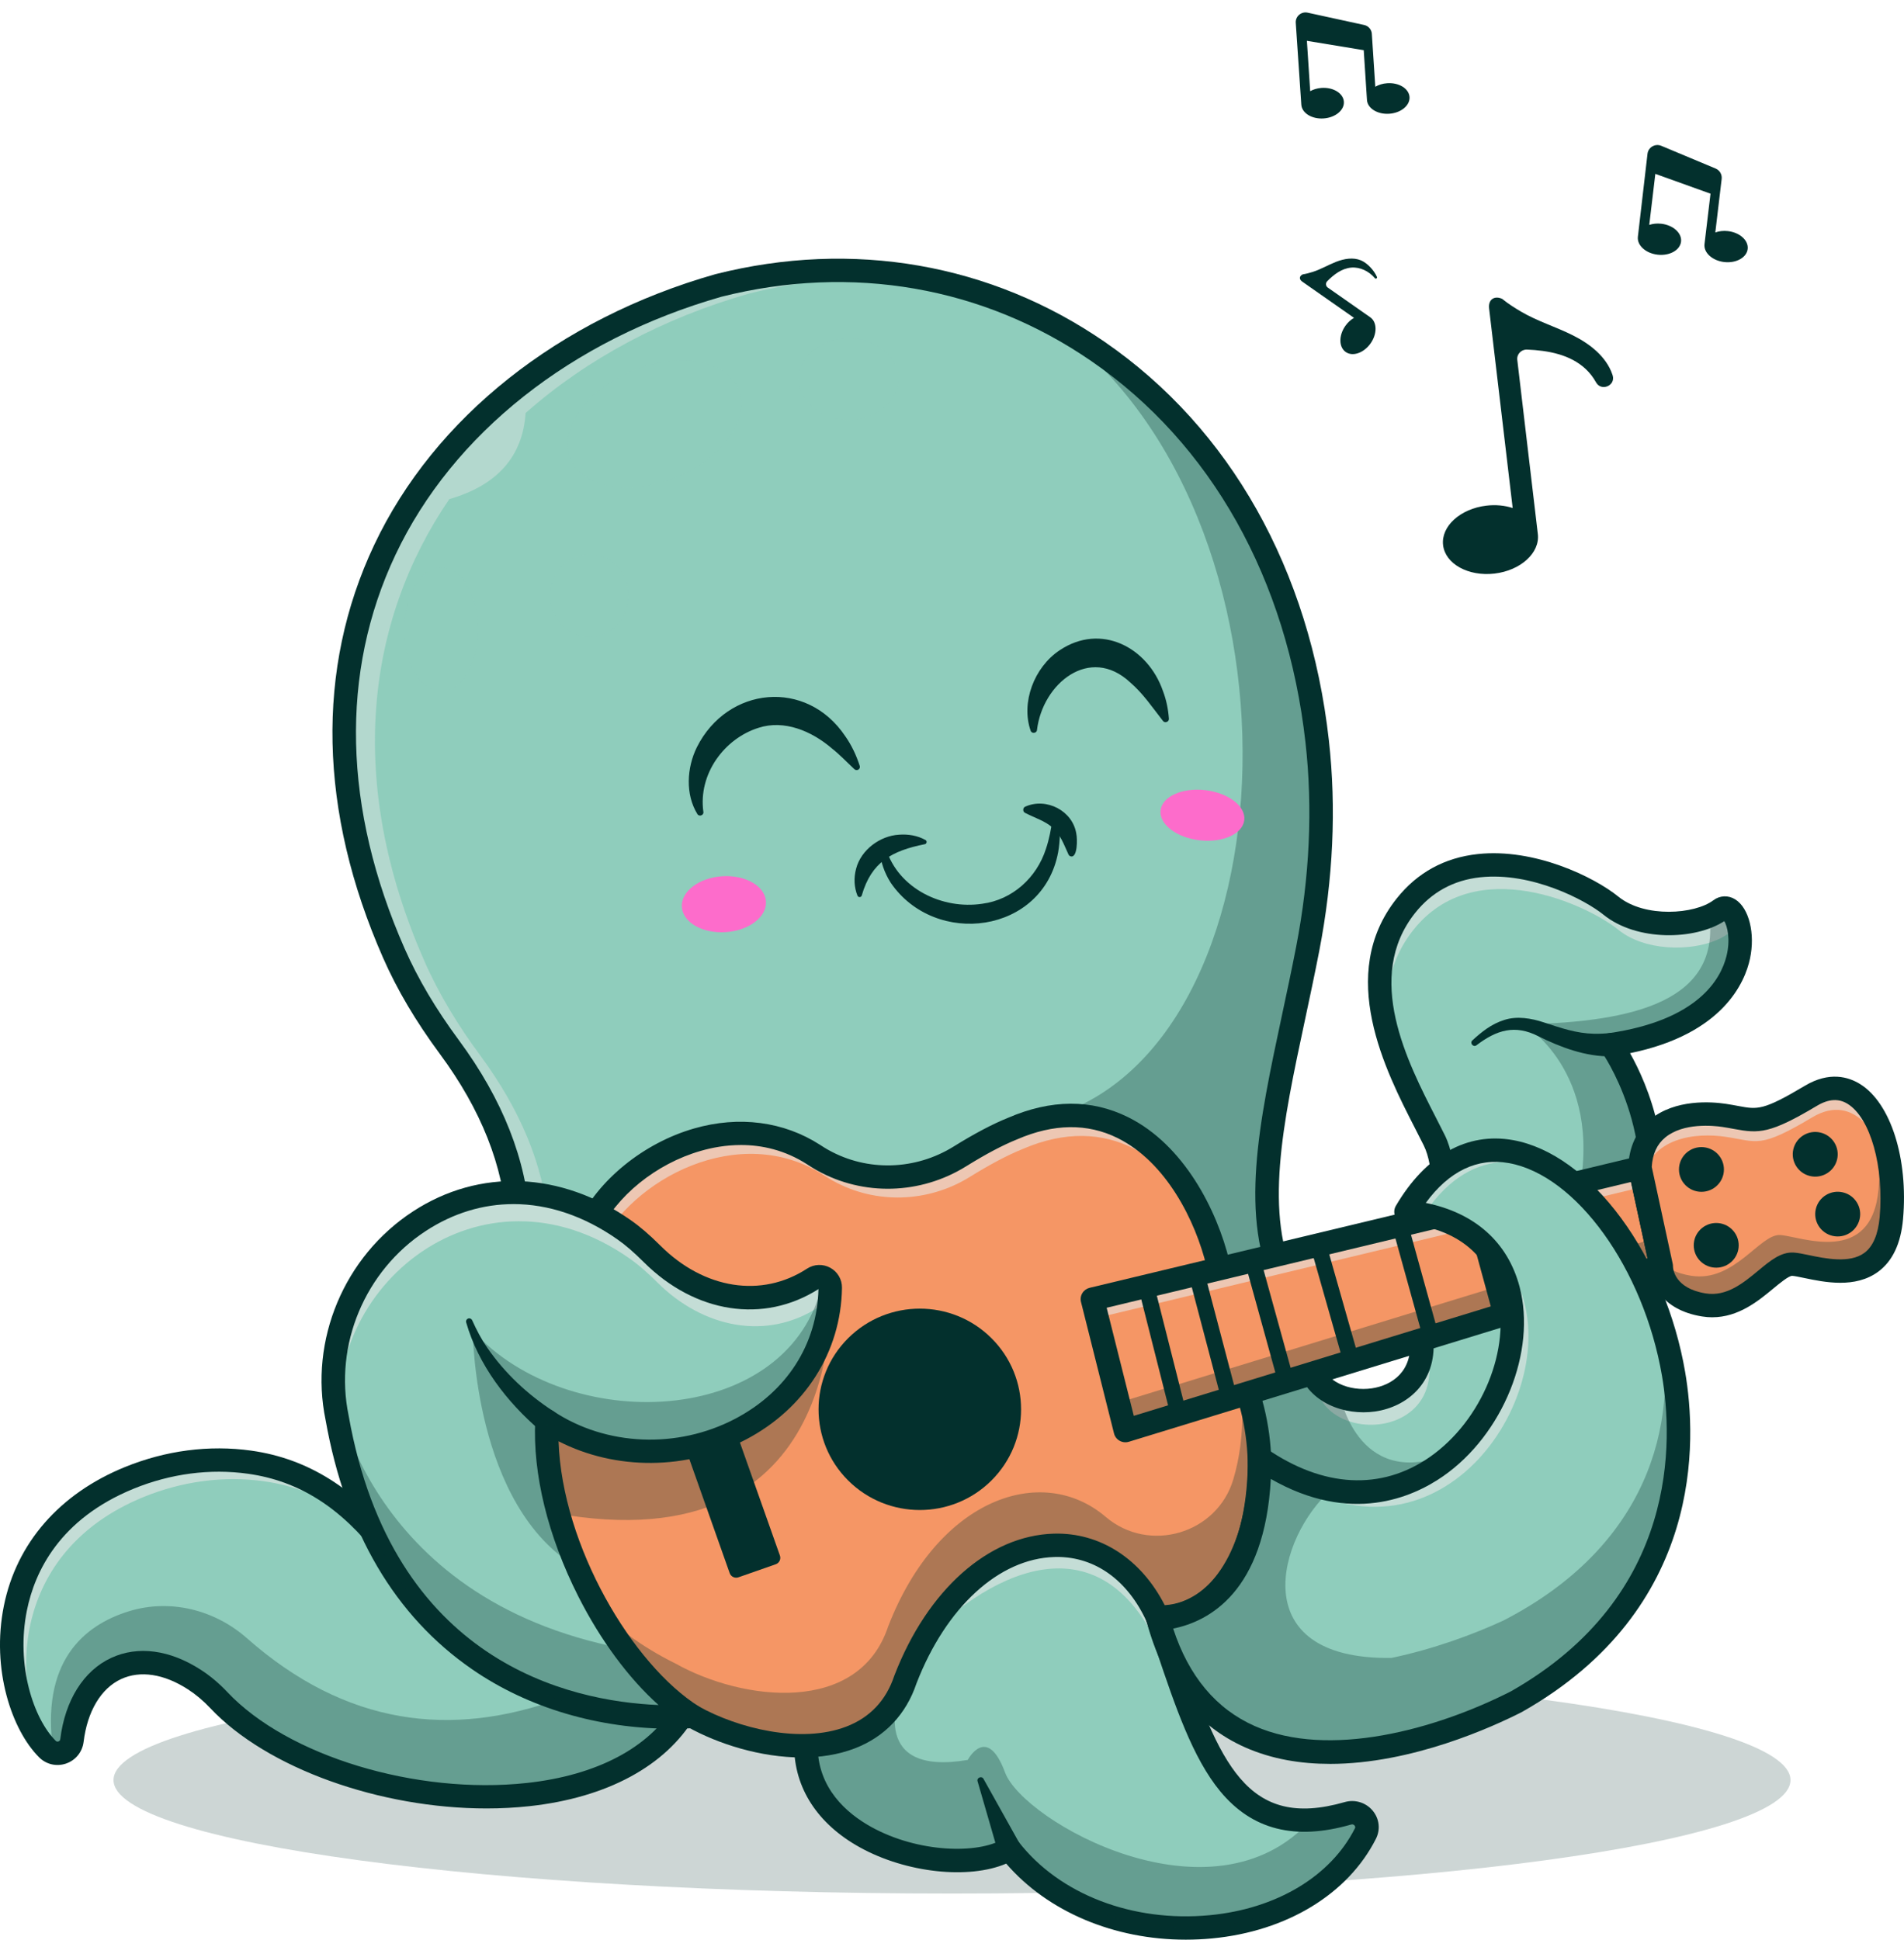 <svg width="106" height="108" viewBox="0 0 106 108" fill="none" xmlns="http://www.w3.org/2000/svg">
<g clip-path="url(#clip0_260_2241)">
<g opacity="0.2">
<path d="M53 105.407C78.781 105.407 99.68 102.578 99.68 99.09C99.68 95.601 78.781 92.772 53 92.772C27.22 92.772 6.32 95.601 6.32 99.09C6.32 102.578 27.22 105.407 53 105.407Z" fill="#03302D"/>
</g>
<path d="M89.683 58.153C89.683 58.153 92.489 61.998 91.887 67.219C91.818 67.832 91.699 68.466 91.525 69.113C89.861 75.268 87.637 84.96 78.964 85.552C78.448 85.588 77.948 85.595 77.464 85.575C69.794 85.285 66.034 78.609 67.666 76.69C69.4 74.648 72.825 75.781 72.825 75.781C73.016 76.762 73.722 77.42 74.597 77.741C76.579 78.468 79.428 77.458 79.141 74.516C79.141 74.516 81.365 66.554 79.853 63.481C78.341 60.408 74.825 54.748 78.273 50.414C81.721 46.08 87.993 49.043 89.683 50.414C91.145 51.599 93.672 51.627 95.163 50.982C95.396 50.883 95.602 50.766 95.777 50.635C97.067 49.662 99.024 56.782 89.683 58.153H89.683Z" fill="#8FCDBC"/>
<g opacity="0.6">
<path d="M79.56 75.86C79.846 78.802 76.998 79.812 75.016 79.085C74.14 78.765 73.434 78.107 73.244 77.125C73.244 77.125 69.819 75.993 68.084 78.034C67.749 78.429 67.641 79.023 67.749 79.723C67.175 78.462 67.13 77.319 67.666 76.69C69.401 74.648 72.826 75.781 72.826 75.781C73.016 76.762 73.722 77.42 74.597 77.741C76.579 78.468 79.428 77.458 79.142 74.516C79.142 74.516 80.866 68.346 80.245 64.772C80.254 64.79 80.262 64.808 80.272 64.826C81.784 67.898 79.56 75.86 79.56 75.86Z" fill="#E8E8E8"/>
</g>
<g opacity="0.6">
<path d="M96.872 52.144C96.669 51.888 96.422 51.808 96.194 51.98C96.02 52.11 95.814 52.227 95.58 52.326C94.09 52.972 91.563 52.944 90.1 51.759C88.41 50.388 82.139 47.425 78.691 51.759C77.007 53.874 76.984 56.308 77.579 58.601C76.621 55.942 76.255 52.951 78.273 50.414C81.721 46.08 87.992 49.043 89.682 50.414C91.145 51.599 93.671 51.627 95.162 50.982C95.395 50.883 95.602 50.766 95.776 50.635C96.25 50.278 96.812 51.008 96.872 52.144V52.144Z" fill="#E8E8E8"/>
</g>
<g opacity="0.3">
<path d="M77.464 85.576C69.794 85.285 66.034 78.61 67.666 76.69C69.4 74.649 72.825 75.781 72.825 75.781C73.016 76.763 73.722 77.421 74.597 77.741L74.635 77.803C74.635 77.803 75.713 83.221 80.985 80.777C84.508 79.144 81.072 83.103 77.464 85.576V85.576Z" fill="#03302D"/>
</g>
<g opacity="0.3">
<path d="M89.683 58.153C89.683 58.153 92.489 61.999 91.888 67.219C89.424 68.868 87.275 69.572 87.904 66.377C89.239 59.609 84.819 57.021 84.819 57.021C91.126 56.894 95.751 55.655 95.163 50.982C95.397 50.883 95.603 50.766 95.778 50.635C97.067 49.662 99.025 56.782 89.684 58.153L89.683 58.153Z" fill="#03302D"/>
</g>
<path d="M77.999 86.237C72.71 86.237 68.847 83.331 67.299 80.294C66.466 78.658 66.416 77.154 67.166 76.271C69.163 73.921 72.874 75.112 73.031 75.164C73.256 75.238 73.422 75.427 73.467 75.657C73.719 76.95 75.15 77.46 76.368 77.285C77.505 77.121 78.661 76.325 78.491 74.579C78.483 74.5 78.49 74.42 78.512 74.343C79.112 72.194 80.416 66.105 79.266 63.768C79.121 63.473 78.957 63.154 78.783 62.815C77.139 59.612 74.387 54.252 77.761 50.011C78.905 48.574 80.421 47.743 82.268 47.543C85.425 47.201 88.744 48.814 90.097 49.911C91.575 51.11 94.353 50.894 95.382 50.118C95.749 49.841 96.219 49.822 96.61 50.069C97.374 50.551 97.725 51.971 97.425 53.371C97.156 54.632 95.967 57.558 90.748 58.627C91.706 60.326 93.483 64.372 92.156 69.282C92.087 69.537 92.017 69.799 91.945 70.065C90.29 76.252 87.787 85.601 79.008 86.202C78.667 86.225 78.33 86.237 78 86.237L77.999 86.237ZM70.726 76.118C69.837 76.118 68.829 76.328 68.165 77.11C67.846 77.484 67.816 78.432 68.465 79.707C69.915 82.551 73.711 85.262 78.918 84.905C86.764 84.368 89.029 75.908 90.682 69.731C90.753 69.463 90.824 69.201 90.893 68.945C92.451 63.178 89.186 58.58 89.153 58.534C89.02 58.35 88.992 58.11 89.081 57.901C89.17 57.692 89.362 57.544 89.587 57.511C94.513 56.788 95.792 54.52 96.115 53.231C96.352 52.292 96.163 51.56 95.996 51.276C94.374 52.333 91.126 52.423 89.269 50.918C88.266 50.104 85.269 48.526 82.409 48.835C80.923 48.996 79.704 49.663 78.785 50.818C75.932 54.404 78.348 59.11 79.946 62.224C80.124 62.57 80.291 62.896 80.439 63.197C81.958 66.283 80.083 73.537 79.802 74.577C79.977 76.987 78.311 78.319 76.555 78.572C74.86 78.815 72.876 78.096 72.288 76.309C71.943 76.227 71.364 76.119 70.725 76.119L70.726 76.118Z" fill="#03302D"/>
<path d="M89.716 58.802C88.299 58.837 86.852 58.288 85.64 57.682C84.343 57.022 83.326 57.329 82.197 58.188C82.022 58.318 81.807 58.063 81.97 57.915C82.471 57.455 83.025 57 83.748 56.777C84.452 56.546 85.258 56.685 85.933 56.908C86.905 57.228 87.75 57.522 88.732 57.545C89.04 57.552 89.349 57.536 89.656 57.503C90.567 57.442 90.634 58.777 89.716 58.802H89.716Z" fill="#03302D"/>
<path d="M72.799 52.834C71.479 59.636 69.64 65.609 71.052 70.255C71.2 70.75 71.387 71.231 71.616 71.695L70.084 71.562L61.864 70.849L28.849 67.983C28.672 64.721 27.385 61.489 25.021 58.291C23.814 56.657 22.747 54.923 21.928 53.066C14.025 35.118 24.026 20.443 39.999 15.89C46.46 14.261 52.895 15.074 58.375 17.915C66.203 21.971 72.089 30.163 73.331 41.279C73.761 45.132 73.539 49.027 72.799 52.834H72.799Z" fill="#8FCDBC"/>
<g opacity="0.3">
<path d="M72.799 52.834C71.479 59.636 69.639 65.609 71.052 70.255C70.741 70.687 70.404 71.137 70.084 71.562C69.264 72.646 68.542 73.557 68.542 73.557L62.265 71.788L61.864 70.849L58.199 62.243C72.153 58.601 73.449 28.509 58.37 17.913L58.375 17.915C66.204 21.971 72.089 30.163 73.331 41.279C73.762 45.132 73.539 49.027 72.799 52.834Z" fill="#03302D"/>
</g>
<g opacity="0.4">
<path d="M58.416 17.577C53.319 15.387 47.524 14.874 41.707 16.342C36.914 17.708 32.658 19.986 29.264 22.99C29.098 25.417 27.682 27.016 25.015 27.784C20.382 34.563 19.239 43.535 23.636 53.519C24.453 55.375 25.522 57.11 26.729 58.742C28.967 61.775 30.239 64.833 30.52 67.92L29.205 67.807C29.027 64.545 27.741 61.313 25.376 58.114C24.17 56.48 23.102 54.746 22.284 52.889C14.381 34.941 24.381 20.266 40.355 15.713C46.692 14.114 53.005 14.866 58.415 17.577H58.416Z" fill="#E8E8E8"/>
</g>
<path d="M38.12 95.247C38.094 95.293 38.065 95.338 38.035 95.383C33.535 102.591 17.843 100.656 12.18 94.638C11.774 94.209 11.324 93.821 10.828 93.499C7.554 91.384 4.485 92.958 4.005 96.889C3.94 97.416 3.421 97.706 2.973 97.566C2.855 97.531 2.741 97.465 2.644 97.368C-0.068 94.671 -1.187 85.697 7.189 82.274C9.31 81.407 11.629 81.078 13.9 81.397C17.218 81.864 19.647 83.726 21.615 86.266L34.085 93.052L37.514 94.916C37.514 94.916 37.514 94.918 37.515 94.918L38.12 95.247V95.247Z" fill="#8FCDBC"/>
<g opacity="0.3">
<path d="M38.036 95.383C33.536 102.591 17.844 100.656 12.181 94.638C11.775 94.209 11.325 93.821 10.829 93.499C7.555 91.383 4.486 92.958 4.005 96.888C3.941 97.416 3.422 97.706 2.973 97.566C2.221 92.494 4.665 90.471 7.174 89.694C9.467 88.986 11.95 89.609 13.745 91.192C19.274 96.067 25.123 96.755 31.193 94.55L34.086 93.052L34.722 92.723C35.109 93.002 36.396 93.947 37.515 94.916C37.515 94.916 37.515 94.918 37.517 94.918C37.694 95.074 37.871 95.229 38.036 95.383L38.036 95.383Z" fill="#03302D"/>
</g>
<g opacity="0.6">
<path d="M38.12 95.246C38.026 95.404 37.926 95.558 37.819 95.708L22.415 87.327C20.447 84.787 18.019 82.924 14.701 82.457C12.429 82.138 10.11 82.468 7.99 83.334C0.508 86.391 0.602 93.877 2.639 97.364C-0.07 94.663 -1.184 85.694 7.189 82.273C9.31 81.406 11.628 81.077 13.9 81.396C17.218 81.862 19.647 83.725 21.614 86.266L38.12 95.246H38.12Z" fill="#E8E8E8"/>
</g>
<path d="M27.087 100.67C21.17 100.67 14.871 98.447 11.703 95.082C11.319 94.674 10.904 94.325 10.47 94.044C9.132 93.178 7.808 92.974 6.741 93.469C5.623 93.987 4.862 95.262 4.654 96.966C4.585 97.526 4.211 97.988 3.677 98.171C3.149 98.352 2.575 98.22 2.18 97.826C0.663 96.316 -0.499 92.932 0.216 89.389C0.922 85.896 3.31 83.154 6.941 81.671C9.216 80.741 11.654 80.423 13.991 80.752C17.146 81.195 19.809 82.869 22.132 85.869C22.352 86.153 22.299 86.561 22.013 86.78C21.728 86.999 21.317 86.946 21.097 86.662C18.963 83.907 16.647 82.438 13.808 82.039C11.701 81.742 9.498 82.031 7.438 82.872C3.319 84.556 1.934 87.484 1.498 89.645C0.88 92.707 1.865 95.672 3.105 96.908C3.121 96.923 3.169 96.97 3.251 96.942C3.294 96.928 3.346 96.893 3.356 96.809C3.62 94.65 4.653 93.003 6.189 92.29C7.679 91.599 9.453 91.835 11.184 92.954C11.706 93.292 12.202 93.709 12.658 94.193C16.002 97.746 23.169 99.921 29.328 99.252C33.221 98.829 36.144 97.289 37.559 94.915C37.743 94.606 38.144 94.505 38.454 94.687C38.765 94.87 38.867 95.269 38.683 95.577C37.054 98.312 33.782 100.076 29.469 100.544C28.688 100.628 27.891 100.67 27.087 100.67L27.087 100.67Z" fill="#03302D"/>
<path d="M71.616 72.344C71.374 72.344 71.142 72.21 71.028 71.98C68.962 67.785 70.081 62.547 71.377 56.481C71.638 55.26 71.908 53.997 72.158 52.711C72.913 48.822 73.089 45 72.681 41.351C71.663 32.242 67.428 24.695 60.755 20.1C54.744 15.959 47.433 14.687 40.17 16.517C31.825 18.898 25.209 24.133 22.018 30.882C18.92 37.433 19.096 45.014 22.527 52.805C23.27 54.491 24.258 56.16 25.548 57.906C27.988 61.209 29.319 64.588 29.502 67.948C29.522 68.306 29.246 68.612 28.885 68.632C28.529 68.653 28.216 68.377 28.197 68.018C28.027 64.915 26.782 61.772 24.494 58.676C23.146 56.852 22.111 55.102 21.33 53.327C17.743 45.182 17.572 37.23 20.835 30.329C24.188 23.239 31.107 17.748 39.819 15.265C39.826 15.263 39.832 15.261 39.839 15.26C47.477 13.332 55.17 14.672 61.5 19.031C68.488 23.844 72.92 31.72 73.981 41.207C74.403 44.986 74.222 48.94 73.442 52.957C73.189 54.255 72.918 55.524 72.656 56.751C71.41 62.581 70.335 67.616 72.203 71.407C72.361 71.73 72.227 72.119 71.903 72.277C71.811 72.322 71.713 72.343 71.616 72.343L71.616 72.344Z" fill="#03302D"/>
<path d="M76.015 102.072C72.669 108.68 61.024 109.149 56.19 102.922C53.359 104.661 44.865 102.922 44.865 97.177C44.865 97.177 47.751 97.851 50.08 94.278C50.084 94.274 50.084 94.272 50.084 94.272C52.411 90.697 54.037 85.993 58.293 86.048C62.55 86.103 64.433 90.009 64.433 90.009C66.55 96.112 67.851 101.589 72.977 101.311C73.607 101.277 74.292 101.157 75.046 100.939C75.728 100.743 76.336 101.44 76.016 102.071L76.015 102.072Z" fill="#8FCDBC"/>
<g opacity="0.6">
<path d="M64.73 92.206C61.785 85.066 56.19 86.615 51.466 91.241C54.767 86.266 62.314 83.024 64.73 92.206Z" fill="#E8E8E8"/>
</g>
<path d="M66.014 107.975C62.029 107.975 58.332 106.422 56.017 103.741C53.943 104.627 50.45 104.266 47.863 102.832C45.509 101.527 44.212 99.519 44.212 97.177C44.212 96.819 44.505 96.528 44.866 96.528C45.226 96.528 45.519 96.819 45.519 97.177C45.519 99.547 47.14 100.943 48.5 101.697C51.114 103.147 54.469 103.215 55.846 102.37C56.131 102.195 56.503 102.262 56.707 102.526C58.981 105.455 63.062 107.021 67.356 106.611C71.059 106.258 74.078 104.452 75.431 101.778C75.442 101.758 75.474 101.695 75.412 101.621C75.384 101.588 75.324 101.536 75.226 101.564C72.093 102.467 69.707 101.862 67.933 99.716C66.396 97.856 65.425 94.979 64.398 91.933C64.208 91.371 64.015 90.799 63.815 90.221C63.697 89.882 63.879 89.512 64.22 89.395C64.561 89.278 64.933 89.458 65.051 89.798C65.253 90.379 65.447 90.955 65.638 91.52C67.886 98.186 69.422 101.882 74.863 100.316C75.43 100.152 76.041 100.339 76.418 100.79C76.793 101.24 76.863 101.842 76.599 102.363C75.043 105.438 71.634 107.51 67.481 107.905C66.989 107.952 66.499 107.975 66.013 107.975H66.014Z" fill="#03302D"/>
<path d="M55.586 103.172L54.424 99.158C54.364 98.959 54.653 98.839 54.753 99.022L56.793 102.673C56.97 102.989 56.855 103.387 56.538 103.563C56.176 103.769 55.697 103.571 55.586 103.172H55.586Z" fill="#03302D"/>
<g opacity="0.3">
<path d="M76.015 102.071C72.669 108.68 61.024 109.149 56.19 102.922C53.359 104.661 44.865 102.922 44.865 97.177C44.865 97.177 47.751 97.851 50.08 94.277C50.021 94.44 48.404 98.896 53.877 97.969C53.877 97.969 54.944 95.942 55.953 98.666C56.96 101.39 67.52 107.366 72.975 101.312L72.977 101.31C73.606 101.277 74.291 101.157 75.046 100.939C75.727 100.742 76.336 101.44 76.015 102.071V102.071Z" fill="#03302D"/>
</g>
<path d="M64.433 90.009C61.59 83.749 53.758 84.82 50.407 93.488C48.763 98.429 42.312 97.645 38.576 95.553C33.571 93.092 30.628 88.817 29.632 83.977C29.082 81.301 29.126 78.451 29.744 75.64C30.294 73.147 31.295 70.685 32.735 68.399C34.556 64.469 40.643 61.272 45.303 64.278C45.445 64.37 45.587 64.462 45.735 64.547C45.762 64.561 45.788 64.577 45.815 64.591C48.194 65.914 51.122 65.811 53.434 64.377C54.492 63.72 55.481 63.183 56.367 62.827C62.772 60.055 66.687 65.716 67.813 70.374L69.414 77.391C71.363 83.011 69.178 90.186 64.432 90.009H64.433Z" fill="#F59665"/>
<g opacity="0.3">
<path d="M64.433 90.009C61.59 83.749 53.758 84.821 50.407 93.488C48.764 98.429 42.312 97.645 38.576 95.553C33.715 93.163 30.799 89.061 29.725 84.394C31.194 87.815 33.808 90.734 37.614 92.606C41.35 94.699 47.801 95.482 49.445 90.541C52.206 83.4 58.008 81.414 61.556 84.438C63.972 86.497 67.756 85.387 68.66 82.354C69.37 79.972 69.353 77.041 68.452 74.444L66.946 67.835C67.323 68.677 67.613 69.54 67.814 70.374L69.415 77.391C71.364 83.011 69.178 90.186 64.433 90.009H64.433Z" fill="#03302D"/>
</g>
<g opacity="0.3">
<path d="M30.004 84.058C29.877 84.031 29.753 84.005 29.632 83.976C29.082 81.3 29.126 78.45 29.744 75.639C30.309 75.457 30.666 75.356 30.666 75.356L46.203 72.144C46.203 72.144 47.228 87.716 30.004 84.058Z" fill="#03302D"/>
</g>
<g opacity="0.6">
<path d="M67.011 67.986C65.136 64.556 61.733 61.887 56.925 63.965C56.039 64.323 55.05 64.859 53.991 65.515C51.678 66.95 48.75 67.054 46.373 65.729C46.346 65.715 46.319 65.701 46.293 65.685C46.145 65.602 46.003 65.508 45.861 65.416C41.201 62.412 35.114 65.609 33.291 69.538C29.496 75.567 28.747 82.826 31.303 88.62C28.104 82.662 28.686 74.829 32.736 68.398C34.557 64.468 40.644 61.271 45.304 64.277C45.446 64.368 45.588 64.461 45.736 64.546C45.763 64.56 45.789 64.576 45.816 64.59C48.195 65.913 51.123 65.81 53.434 64.376C54.493 63.719 55.482 63.182 56.368 62.826C61.697 60.52 65.303 64.052 67.011 67.986Z" fill="#E8E8E8"/>
</g>
<path d="M43.186 87.077L41.111 87.803C40.911 87.873 40.693 87.769 40.623 87.57L37.02 77.386C36.95 77.187 37.054 76.97 37.254 76.901L39.329 76.175C39.529 76.105 39.747 76.209 39.817 76.408L43.42 86.592C43.49 86.791 43.385 87.008 43.186 87.077Z" fill="#03302D"/>
<path d="M44.628 97.831C42.367 97.831 40.006 97.096 38.27 96.128C33.774 93.912 30.68 90.219 29.32 85.447C27.721 79.837 28.756 73.512 32.158 68.088C33.285 65.695 35.825 63.628 38.642 62.818C41.138 62.1 43.631 62.424 45.658 63.732L45.699 63.758C45.823 63.838 45.941 63.914 46.057 63.98L46.135 64.023C48.291 65.224 50.956 65.148 53.088 63.825C54.259 63.098 55.252 62.575 56.122 62.224C58.508 61.192 60.76 61.177 62.799 62.187C65.904 63.725 67.754 67.346 68.45 70.222L70.045 77.213C71.37 81.069 70.877 85.657 68.843 88.384C67.685 89.938 66.15 90.723 64.409 90.659C64.161 90.65 63.94 90.502 63.838 90.277C62.793 87.977 60.983 86.67 58.855 86.67C58.805 86.67 58.755 86.671 58.705 86.673C55.614 86.761 52.671 89.456 51.023 93.708C50.445 95.433 49.259 96.683 47.591 97.325C46.671 97.678 45.66 97.832 44.629 97.832L44.628 97.831ZM41.253 63.739C40.411 63.739 39.642 63.883 39.006 64.067C36.522 64.781 34.294 66.588 33.328 68.671C33.316 68.696 33.303 68.72 33.288 68.744C30.112 73.789 29.098 79.901 30.578 85.093C31.836 89.507 34.702 92.923 38.866 94.971C38.877 94.976 38.887 94.981 38.897 94.987C41.084 96.211 44.589 97.085 47.12 96.112C48.434 95.606 49.331 94.655 49.787 93.284C49.791 93.275 49.794 93.265 49.798 93.255C51.637 88.497 55.036 85.477 58.668 85.373C61.25 85.3 63.529 86.78 64.843 89.355C66.262 89.264 67.223 88.374 67.794 87.609C69.563 85.237 69.985 81.029 68.798 77.603C68.79 77.58 68.783 77.558 68.778 77.535L67.177 70.518C66.552 67.935 64.919 64.689 62.217 63.35C60.539 62.52 58.659 62.544 56.629 63.422C55.814 63.751 54.887 64.241 53.781 64.928C51.244 66.502 48.07 66.59 45.497 65.158L45.412 65.11C45.263 65.026 45.123 64.935 44.987 64.848L44.948 64.822C43.687 64.009 42.403 63.739 41.254 63.739L41.253 63.739Z" fill="#03302D"/>
<path d="M55.194 82.416C57.396 80.227 57.396 76.678 55.194 74.489C52.993 72.3 49.423 72.3 47.222 74.489C45.02 76.678 45.02 80.227 47.222 82.416C49.423 84.605 52.993 84.605 55.194 82.416Z" fill="#03302D"/>
<path d="M60.815 72.32L91.299 65.008L92.485 70.491L62.654 79.637L60.815 72.32Z" fill="#F59665"/>
<g opacity="0.6">
<path d="M61.172 73.336L62.746 79.609L62.653 79.637L60.815 72.319L91.298 65.008L91.524 66.055L61.172 73.336Z" fill="#E8E8E8"/>
</g>
<g opacity="0.3">
<path d="M92.486 70.491L62.654 79.637L62.265 78.084L91.938 68.986L91.089 65.057L91.299 65.008L92.486 70.491Z" fill="#03302D"/>
</g>
<path d="M62.654 80.287C62.543 80.287 62.432 80.259 62.333 80.203C62.177 80.116 62.063 79.968 62.02 79.795L60.182 72.477C60.139 72.309 60.166 72.132 60.257 71.983C60.347 71.835 60.493 71.729 60.662 71.688L91.146 64.377C91.317 64.335 91.498 64.365 91.647 64.458C91.796 64.551 91.901 64.701 91.938 64.872L93.124 70.356C93.195 70.685 93.001 71.014 92.678 71.113L62.846 80.258C62.784 80.278 62.718 80.287 62.654 80.287H62.654ZM61.61 72.798L63.121 78.814L91.721 70.046L90.801 65.796L61.61 72.798L61.61 72.798Z" fill="#03302D"/>
<path d="M65.624 79.207C65.425 79.207 65.244 79.074 65.193 78.873L63.403 71.801C63.343 71.565 63.488 71.324 63.726 71.264C63.963 71.205 64.206 71.348 64.266 71.585L66.056 78.657C66.116 78.894 65.972 79.134 65.733 79.194C65.697 79.203 65.66 79.207 65.624 79.207Z" fill="#03302D"/>
<path d="M68.332 77.88C68.135 77.88 67.954 77.748 67.902 77.55L66.158 70.929C66.096 70.693 66.238 70.451 66.476 70.389C66.714 70.328 66.956 70.469 67.019 70.705L68.762 77.326C68.824 77.562 68.682 77.804 68.445 77.865C68.407 77.875 68.369 77.88 68.332 77.88Z" fill="#03302D"/>
<path d="M71.614 77.397C71.419 77.397 71.24 77.268 71.186 77.072L69.32 70.317C69.255 70.081 69.394 69.838 69.631 69.773C69.868 69.707 70.112 69.847 70.177 70.082L72.044 76.837C72.109 77.073 71.969 77.316 71.733 77.381C71.693 77.391 71.654 77.397 71.615 77.397L71.614 77.397Z" fill="#03302D"/>
<path d="M75.235 76.222C75.041 76.222 74.863 76.095 74.807 75.901L73.02 69.621C72.953 69.387 73.09 69.142 73.327 69.076C73.564 69.008 73.809 69.146 73.876 69.381L75.663 75.66C75.73 75.895 75.593 76.139 75.356 76.206C75.316 76.217 75.275 76.223 75.235 76.223V76.222Z" fill="#03302D"/>
<path d="M79.586 74.57C79.391 74.57 79.212 74.442 79.158 74.246L77.518 68.329C77.453 68.093 77.592 67.85 77.829 67.785C78.066 67.719 78.31 67.858 78.376 68.094L80.015 74.01C80.081 74.246 79.942 74.489 79.705 74.554C79.665 74.565 79.626 74.57 79.587 74.57H79.586Z" fill="#03302D"/>
<path d="M83.435 73.083C83.24 73.083 83.06 72.953 83.006 72.757L82.073 69.343C82.009 69.108 82.149 68.865 82.386 68.8C82.622 68.737 82.867 68.875 82.932 69.111L83.865 72.525C83.929 72.76 83.789 73.003 83.552 73.067C83.513 73.078 83.474 73.083 83.435 73.083Z" fill="#03302D"/>
<path d="M91.299 65.008L92.485 70.492C92.485 70.492 92.455 72.254 94.857 72.641C97.259 73.027 98.682 70.315 99.809 70.374C100.936 70.433 104.91 72.143 105.295 67.809C105.681 63.475 103.783 59.229 100.818 60.998C97.852 62.768 97.763 62.355 95.984 62.089C94.205 61.824 91.418 62.148 91.299 65.008V65.008Z" fill="#F59665"/>
<path d="M102.276 64.541C102.435 63.873 102.018 63.202 101.346 63.045C100.673 62.887 99.999 63.301 99.84 63.97C99.681 64.638 100.098 65.309 100.771 65.466C101.443 65.624 102.117 65.21 102.276 64.541Z" fill="#03302D"/>
<path d="M103.527 67.87C103.686 67.202 103.269 66.532 102.597 66.374C101.924 66.216 101.25 66.63 101.091 67.299C100.932 67.968 101.349 68.638 102.022 68.796C102.694 68.953 103.368 68.539 103.527 67.87Z" fill="#03302D"/>
<g opacity="0.6">
<path d="M105.341 66.377C104.939 63.168 103.258 60.789 100.905 62.191C97.941 63.96 97.853 63.548 96.073 63.283C94.408 63.035 91.862 63.302 91.444 65.68L91.298 65.008C91.417 62.147 94.205 61.824 95.984 62.089C97.763 62.354 97.853 62.766 100.817 60.998C103.453 59.425 105.247 62.605 105.341 66.377Z" fill="#E8E8E8"/>
</g>
<g opacity="0.3">
<path d="M105.295 67.808C104.91 72.142 100.936 70.433 99.81 70.373C98.682 70.315 97.259 73.026 94.857 72.641C92.455 72.254 92.485 70.492 92.485 70.492L92.436 70.26C92.786 70.589 93.323 70.883 94.145 71.016C96.547 71.403 97.971 68.691 99.099 68.749C100.225 68.808 104.198 70.518 104.584 66.185C104.719 64.674 104.575 63.174 104.207 61.935C105.077 63.306 105.497 65.546 105.295 67.809V67.808Z" fill="#03302D"/>
</g>
<path d="M95.328 73.329C95.143 73.329 94.951 73.314 94.753 73.282C92.49 72.918 91.86 71.393 91.832 70.565L90.66 65.145C90.648 65.091 90.644 65.036 90.646 64.981C90.693 63.843 91.108 62.945 91.879 62.312C93.267 61.172 95.28 61.327 96.081 61.446C96.352 61.487 96.585 61.53 96.789 61.569C97.843 61.766 98.161 61.825 100.481 60.441C101.843 59.628 102.907 59.942 103.559 60.348C105.264 61.409 106.246 64.501 105.946 67.866C105.826 69.22 105.362 70.203 104.568 70.788C103.286 71.734 101.576 71.377 100.445 71.141C100.171 71.084 99.912 71.029 99.775 71.022C99.773 71.022 99.771 71.022 99.769 71.022C99.577 71.022 99.064 71.447 98.722 71.73C97.892 72.416 96.79 73.328 95.328 73.328L95.328 73.329ZM91.957 64.956L93.125 70.356C93.135 70.404 93.14 70.454 93.139 70.503C93.141 70.617 93.21 71.718 94.962 72C96.129 72.187 97.062 71.413 97.886 70.731C98.562 70.172 99.141 69.691 99.844 69.725C100.082 69.738 100.375 69.799 100.714 69.87C101.616 70.058 102.98 70.342 103.79 69.745C104.271 69.391 104.559 68.72 104.645 67.752C104.894 64.946 104.13 62.236 102.866 61.45C102.361 61.136 101.801 61.17 101.154 61.556C98.541 63.115 97.93 63.105 96.548 62.846C96.345 62.809 96.135 62.769 95.888 62.732C95.398 62.659 93.721 62.485 92.712 63.315C92.249 63.694 92.002 64.232 91.957 64.956L91.957 64.956Z" fill="#03302D"/>
<path d="M94.723 66.344C95.414 66.344 95.975 65.787 95.975 65.1C95.975 64.412 95.414 63.855 94.723 63.855C94.032 63.855 93.472 64.412 93.472 65.1C93.472 65.787 94.032 66.344 94.723 66.344Z" fill="#03302D"/>
<path d="M96.431 70.203C96.92 69.717 96.92 68.929 96.431 68.444C95.942 67.958 95.15 67.958 94.661 68.444C94.172 68.929 94.172 69.717 94.661 70.203C95.15 70.689 95.942 70.689 96.431 70.203Z" fill="#03302D"/>
<path d="M46.221 71.679C46.219 71.837 46.212 71.992 46.203 72.144C45.728 79.544 36.592 83.172 30.45 79.102C30.322 81.692 31.004 84.591 32.166 87.271C32.87 88.891 33.747 90.43 34.731 91.774C35.907 93.382 37.231 94.709 38.576 95.553C30.84 95.97 21.14 92.25 18.768 78.925C18.631 78.265 18.56 77.607 18.551 76.96C18.441 69.296 26.908 62.976 34.745 68.458C35.311 68.854 35.822 69.321 36.311 69.808C38.814 72.3 42.351 73.082 45.29 71.165C45.692 70.901 46.228 71.2 46.221 71.679H46.221Z" fill="#8FCDBC"/>
<g opacity="0.6">
<path d="M46.221 71.678C46.216 72.029 46.193 72.372 46.148 72.706C45.976 72.632 45.768 72.638 45.586 72.756C42.648 74.673 39.111 73.891 36.608 71.399C36.119 70.913 35.608 70.446 35.041 70.049C26.771 64.263 17.799 71.622 18.946 79.834C18.882 79.536 18.823 79.232 18.768 78.924C17.005 70.448 26.246 62.512 34.745 68.457C35.311 68.854 35.822 69.321 36.311 69.807C38.814 72.299 42.351 73.081 45.29 71.164C45.693 70.9 46.228 71.199 46.221 71.678H46.221Z" fill="#E8E8E8"/>
</g>
<path d="M37.426 96.233C33.323 96.233 29.406 95.077 26.288 92.926C21.985 89.959 19.238 85.289 18.126 79.046C17.205 74.6 19.16 69.935 22.992 67.435C26.694 65.019 31.228 65.203 35.121 67.926C35.643 68.291 36.153 68.73 36.774 69.348C39.206 71.769 42.408 72.268 44.931 70.62C45.318 70.367 45.812 70.348 46.22 70.57C46.631 70.794 46.882 71.223 46.875 71.688C46.823 75.253 44.821 78.412 41.52 80.137C38.248 81.848 34.277 81.858 31.096 80.23C31.297 86.074 35.217 92.679 38.924 95.002C39.165 95.153 39.28 95.441 39.209 95.715C39.137 95.989 38.895 96.185 38.611 96.201C38.215 96.222 37.819 96.232 37.426 96.232V96.233ZM28.583 67.028C26.895 67.028 25.237 67.524 23.708 68.522C20.319 70.734 18.59 74.861 19.408 78.793C19.409 78.799 19.41 78.805 19.411 78.811C21.849 92.504 31.664 94.706 36.663 94.913C35.008 93.433 33.435 91.317 32.194 88.863C30.501 85.518 29.65 82.039 29.798 79.069C29.81 78.835 29.947 78.626 30.157 78.52C30.367 78.415 30.618 78.43 30.814 78.56C33.738 80.498 37.702 80.666 40.912 78.987C43.797 77.479 45.489 74.848 45.566 71.759C42.516 73.697 38.712 73.116 35.849 70.267C35.283 69.703 34.826 69.309 34.368 68.989C32.503 67.683 30.523 67.027 28.583 67.027V67.028Z" fill="#03302D"/>
<path d="M30.074 79.632C28.208 78.036 26.635 75.988 25.953 73.615C25.925 73.521 25.979 73.423 26.073 73.395C26.163 73.368 26.256 73.416 26.29 73.501C26.529 74.032 26.795 74.547 27.127 75.023C28.096 76.435 29.395 77.648 30.832 78.573C31.594 79.083 30.813 80.181 30.074 79.632V79.632Z" fill="#03302D"/>
<g opacity="0.3">
<path d="M46.204 72.144C45.729 79.544 36.593 83.172 30.451 79.102C30.323 81.692 31.004 84.591 32.166 87.271C26.355 83.883 26.321 74.08 26.321 74.08C31.625 79.909 43.617 79.456 45.693 71.789L46.203 72.144H46.204Z" fill="#03302D"/>
</g>
<g opacity="0.3">
<path d="M38.576 95.552C30.84 95.97 21.14 92.25 18.768 78.924C18.631 78.264 18.56 77.606 18.551 76.959L18.56 76.948C18.56 76.948 20.122 88.998 34.731 91.774C35.907 93.382 37.231 94.709 38.576 95.552V95.552Z" fill="#03302D"/>
</g>
<path d="M84.42 94.726C78.721 97.627 67.339 100.799 64.47 90.114C64.633 90.104 64.797 90.086 64.957 90.059C67.829 89.619 70.126 86.971 70.126 81.164C71.515 82.121 72.857 82.676 74.123 82.908C83.614 84.654 89.001 68.495 78.273 67.454C86.131 54.069 104.405 83.405 84.419 94.726H84.42Z" fill="#8FCDBC"/>
<g opacity="0.6">
<path d="M75.125 83.748C74.173 83.575 73.179 83.217 72.152 82.644V82.23C72.882 82.561 73.592 82.782 74.28 82.908C81.842 84.298 86.71 74.191 82.948 69.501C88.177 73.669 83.18 85.231 75.126 83.748H75.125Z" fill="#E8E8E8"/>
</g>
<g opacity="0.6">
<path d="M79.38 67.455C78.992 67.361 78.716 67.498 78.273 67.455C81.148 62.558 85.296 63.2 88.598 66.8C85.593 64.081 81.992 63.641 79.38 67.454V67.455Z" fill="#E8E8E8"/>
</g>
<g opacity="0.3">
<path d="M84.42 94.727C78.721 97.628 67.339 100.8 64.47 90.115C64.633 90.105 64.796 90.085 64.957 90.06C65.001 90.055 65.046 90.046 65.091 90.037C65.135 90.03 65.18 90.023 65.224 90.013C65.268 90.004 65.313 89.995 65.358 89.984C65.445 89.963 65.532 89.942 65.619 89.917C65.662 89.905 65.704 89.892 65.745 89.878C65.768 89.871 65.791 89.864 65.816 89.857C68.273 89.047 70.125 86.379 70.125 81.164C71.515 82.121 72.856 82.677 74.123 82.909V82.91C71.134 85.553 69.211 92.404 77.463 92.291C79.799 91.801 82.007 90.991 83.708 90.204C91.641 86.114 93.524 79.411 92.415 73.577C94.671 80.531 93.576 89.54 84.42 94.727Z" fill="#03302D"/>
</g>
<path d="M74.039 98.189C72.431 98.189 70.818 97.932 69.326 97.272C66.608 96.07 64.762 93.719 63.84 90.284C63.789 90.096 63.826 89.896 63.94 89.738C64.053 89.58 64.232 89.481 64.427 89.468C67.634 89.251 69.473 86.225 69.473 81.165C69.473 80.924 69.608 80.702 69.823 80.59C70.039 80.477 70.299 80.493 70.499 80.631C73.67 82.816 76.901 82.985 79.595 81.11C82.511 79.08 84.153 75.061 83.334 71.96C82.918 70.386 81.692 68.44 78.212 68.102C77.99 68.081 77.795 67.948 77.693 67.751C77.592 67.554 77.598 67.319 77.71 67.127C79.366 64.306 81.686 63.006 84.24 63.467C86.334 63.845 88.47 65.389 90.255 67.814C92.014 70.204 93.279 73.243 93.816 76.373C94.465 80.149 94.879 89.551 84.744 95.292C84.736 95.297 84.727 95.302 84.719 95.306C83.119 96.121 78.601 98.19 74.039 98.19L74.039 98.189ZM65.313 90.658C66.178 93.309 67.704 95.133 69.857 96.084C73.982 97.907 79.921 96.284 84.109 94.155C93.514 88.82 93.129 80.096 92.527 76.591C91.503 70.627 87.76 65.424 84.006 64.746C82.254 64.429 80.668 65.194 79.376 66.962C82.104 67.514 83.941 69.144 84.598 71.629C85.547 75.222 83.678 79.853 80.345 82.174C78.631 83.367 75.198 84.873 70.75 82.327C70.41 88.623 67.296 90.26 65.313 90.658V90.658Z" fill="#03302D"/>
<path d="M38.824 45.316C38.148 44.216 38.232 42.74 38.798 41.592C40.498 38.209 44.896 37.76 47.057 40.981C47.411 41.484 47.674 42.048 47.862 42.628C47.895 42.722 47.845 42.825 47.751 42.858C47.679 42.883 47.605 42.86 47.556 42.809C47.123 42.405 46.738 41.993 46.305 41.655C45.181 40.691 43.658 40.054 42.235 40.513C40.325 41.108 38.864 43.085 39.158 45.193C39.194 45.383 38.921 45.482 38.824 45.316Z" fill="#03302D"/>
<path d="M57.377 40.674C56.833 39.112 57.567 37.147 58.99 36.2C61.295 34.656 63.901 36.032 64.743 38.464C64.934 38.964 65.037 39.483 65.075 40.005C65.093 40.18 64.852 40.273 64.747 40.134C64.146 39.367 63.638 38.603 62.913 37.98C60.674 35.899 58.041 38.042 57.731 40.637C57.714 40.825 57.433 40.854 57.377 40.674V40.674Z" fill="#03302D"/>
<path d="M51.487 46.993C49.656 47.359 48.512 47.979 47.976 49.849C47.956 49.917 47.883 49.955 47.815 49.932C47.78 49.92 47.753 49.893 47.739 49.861C47.552 49.401 47.521 48.868 47.663 48.352C47.934 47.309 48.992 46.525 50.05 46.464C50.568 46.424 51.084 46.515 51.523 46.76C51.625 46.813 51.598 46.975 51.486 46.993L51.487 46.993Z" fill="#03302D"/>
<path d="M57.083 44.901C58.259 44.378 59.727 45.135 59.922 46.418C59.981 46.677 60 47.794 59.597 47.667C59.542 47.648 59.502 47.608 59.482 47.559C59.225 47.003 59.037 46.458 58.609 46.08C58.18 45.697 57.638 45.541 57.076 45.254C56.926 45.189 56.932 44.959 57.083 44.9L57.083 44.901Z" fill="#03302D"/>
<path d="M49.323 47.243C50.02 49.482 52.477 50.642 54.681 50.309C56.364 50.09 57.715 48.856 58.228 47.258C58.414 46.712 58.518 46.134 58.608 45.539C58.619 45.439 58.712 45.367 58.812 45.382C58.894 45.394 58.955 45.46 58.964 45.539C59.032 46.16 59.02 46.797 58.911 47.434C58.069 51.98 52.074 52.764 49.589 49.141C49.235 48.583 49.012 47.947 48.973 47.308C48.967 47.209 49.042 47.124 49.141 47.118C49.225 47.113 49.299 47.166 49.323 47.243Z" fill="#03302D"/>
<path d="M40.407 51.889C41.7 51.802 42.701 51.035 42.642 50.176C42.584 49.317 41.488 48.691 40.195 48.779C38.903 48.866 37.902 49.633 37.961 50.492C38.019 51.351 39.115 51.976 40.407 51.889Z" fill="#FD6CCB"/>
<path d="M69.272 45.656C69.364 44.886 68.396 44.139 67.109 43.986C65.822 43.834 64.704 44.335 64.612 45.105C64.52 45.875 65.488 46.623 66.775 46.775C68.062 46.927 69.18 46.426 69.272 45.656Z" fill="#FD6CCB"/>
<g opacity="0.3">
<path d="M37.685 26.562C40.266 25.482 41.799 23.284 41.109 21.652C40.418 20.02 37.766 19.572 35.185 20.651C32.603 21.73 31.07 23.929 31.761 25.561C32.451 27.193 35.104 27.641 37.685 26.562Z" fill="#8FCBBC"/>
<path d="M32.814 35.446C34.018 35.446 34.994 34.417 34.994 33.146C34.994 31.876 34.018 30.847 32.814 30.847C31.611 30.847 30.635 31.876 30.635 33.146C30.635 34.417 31.611 35.446 32.814 35.446Z" fill="#8FCBBC"/>
<path d="M24.564 38.498C25.706 38.498 26.632 36.953 26.632 35.048C26.632 33.143 25.706 31.599 24.564 31.599C23.421 31.599 22.495 33.143 22.495 35.048C22.495 36.953 23.421 38.498 24.564 38.498Z" fill="#8FCBBC"/>
<path d="M47.249 23.373C48.784 23.373 50.028 22.354 50.028 21.096C50.028 19.838 48.784 18.818 47.249 18.818C45.713 18.818 44.469 19.838 44.469 21.096C44.469 22.354 45.713 23.373 47.249 23.373Z" fill="#8FCBBC"/>
</g>
<path d="M89.779 20.892C89.961 21.464 89.146 21.81 88.855 21.285C88.701 21.007 88.506 20.752 88.27 20.533C87.411 19.735 86.188 19.508 85.013 19.46C84.692 19.447 84.433 19.718 84.471 20.036L85.615 29.73C85.739 30.775 84.658 31.759 83.201 31.929C81.744 32.099 80.463 31.391 80.34 30.346C80.216 29.301 81.297 28.317 82.754 28.147C83.279 28.085 83.781 28.138 84.214 28.28L82.902 17.173C82.841 16.661 83.212 16.439 83.632 16.639C83.956 16.906 84.324 17.137 84.681 17.348C85.594 17.885 86.623 18.194 87.569 18.669C88.515 19.144 89.42 19.847 89.763 20.844C89.769 20.86 89.774 20.876 89.779 20.893L89.779 20.892Z" fill="#03302D"/>
<path d="M95.85 9.953L95.495 12.94C95.699 12.866 95.939 12.836 96.191 12.864C96.855 12.937 97.35 13.382 97.297 13.858C97.244 14.334 96.662 14.661 95.999 14.588C95.335 14.514 94.84 14.069 94.893 13.593C94.893 13.59 94.894 13.588 94.894 13.585L95.228 10.782L92.156 9.678L91.818 12.519C92.015 12.454 92.243 12.428 92.482 12.454C93.146 12.527 93.641 12.973 93.588 13.449C93.534 13.925 92.953 14.251 92.289 14.178C91.626 14.105 91.131 13.659 91.184 13.183L91.72 8.565C91.761 8.198 92.145 7.974 92.488 8.117L95.512 9.382C95.739 9.477 95.876 9.709 95.849 9.952L95.85 9.953Z" fill="#03302D"/>
<path d="M76.373 1.882L76.566 4.829C76.75 4.722 76.976 4.65 77.225 4.633C77.879 4.586 78.437 4.928 78.471 5.397C78.505 5.866 78.002 6.285 77.348 6.332C76.694 6.379 76.136 6.036 76.102 5.567C76.102 5.564 76.102 5.562 76.102 5.559L75.922 2.794L72.758 2.272L72.941 5.075C73.119 4.977 73.335 4.911 73.57 4.894C74.224 4.847 74.782 5.19 74.816 5.659C74.85 6.128 74.347 6.546 73.693 6.593C73.039 6.64 72.481 6.298 72.447 5.829L72.138 1.274C72.112 0.913 72.443 0.627 72.799 0.705L75.947 1.391C76.183 1.442 76.357 1.642 76.374 1.882L76.373 1.882Z" fill="#03302D"/>
<path d="M76.658 15.416C76.688 15.487 76.593 15.545 76.543 15.486C76.219 15.1 75.721 14.853 75.222 14.897C74.696 14.944 74.254 15.283 73.886 15.659C73.788 15.761 73.805 15.927 73.921 16.008L76.285 17.662C76.672 17.933 76.679 18.585 76.302 19.118C75.924 19.652 75.304 19.865 74.918 19.594C74.53 19.323 74.523 18.672 74.901 18.138C75.037 17.945 75.204 17.795 75.381 17.694L72.493 15.673C72.304 15.541 72.34 15.352 72.532 15.272C72.718 15.244 72.906 15.192 73.083 15.136C73.535 14.994 73.946 14.745 74.387 14.573C74.829 14.402 75.335 14.311 75.771 14.495C76.101 14.633 76.491 15.028 76.658 15.415V15.416Z" fill="#03302D"/>
</g>
<defs>
<clipPath id="clip0_260_2241">
<rect width="106" height="107.282" fill="white" transform="translate(0 0.692)"/>
</clipPath>
</defs>
</svg>
